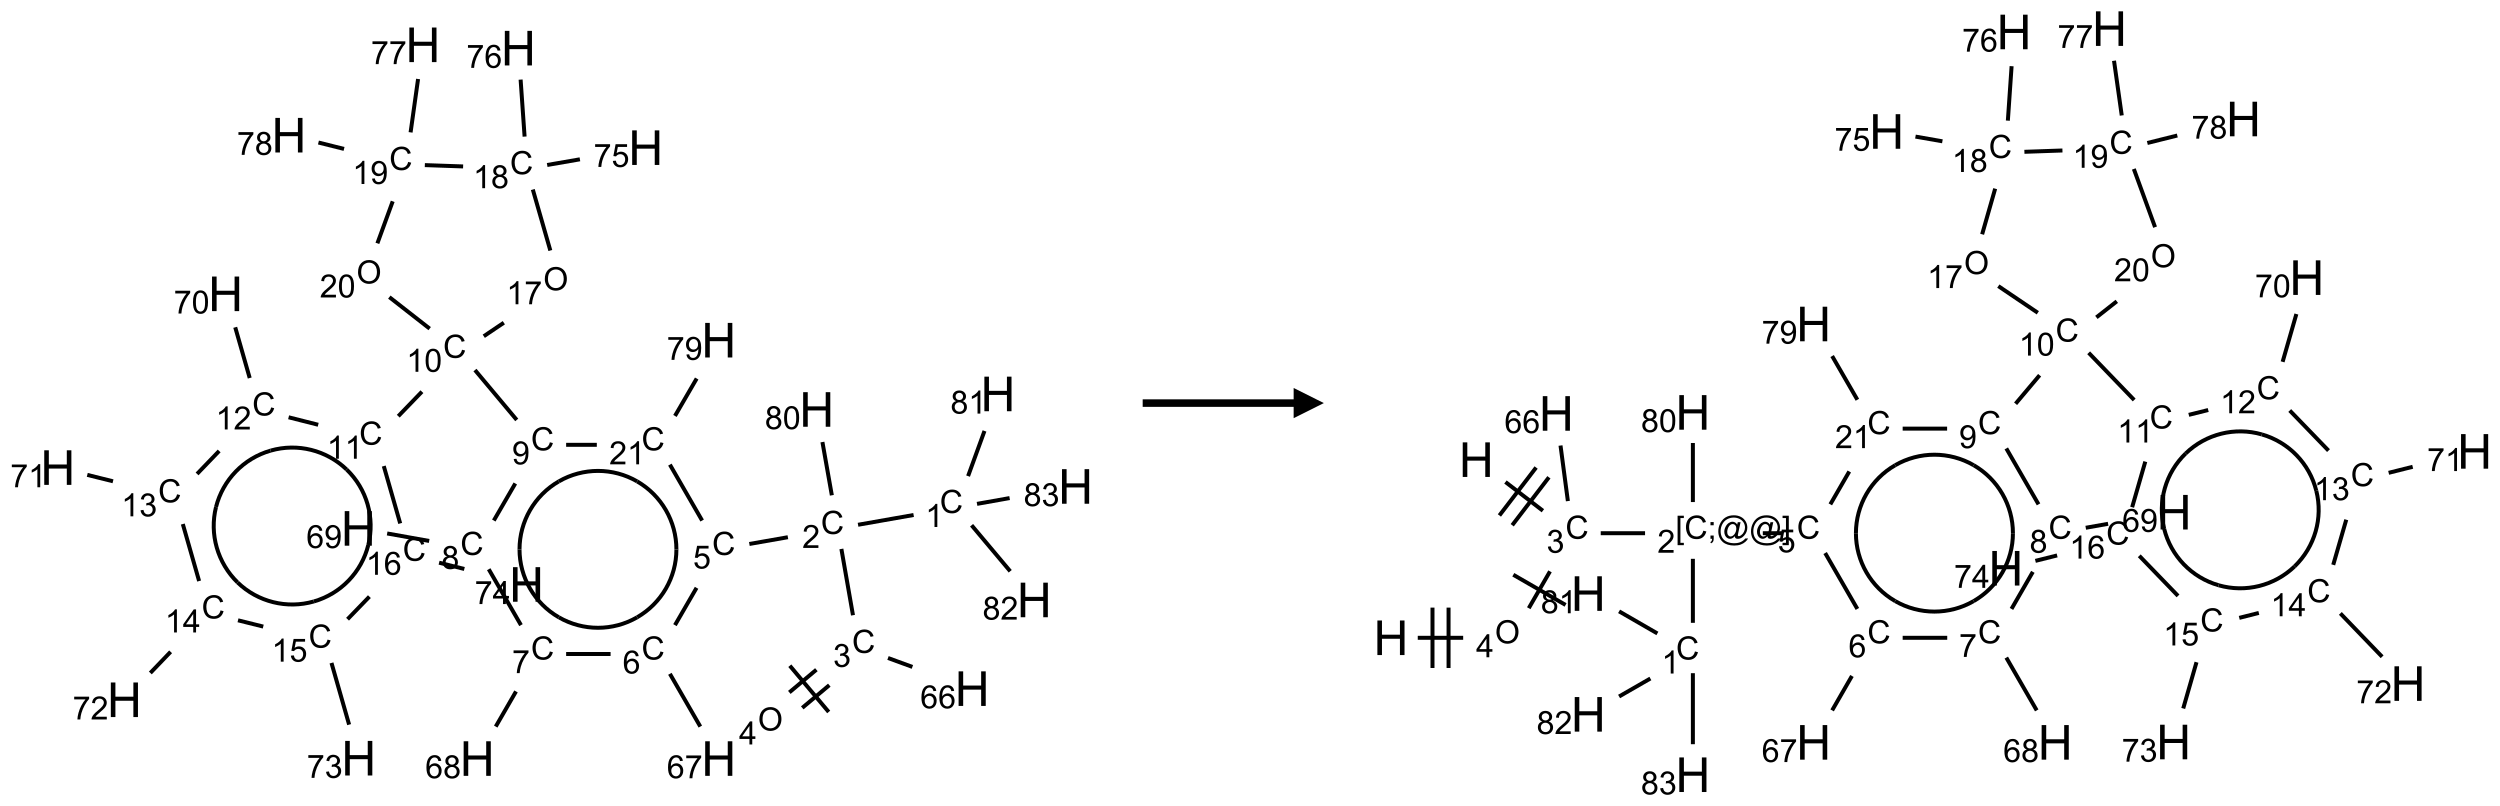 <?xml version="1.0" encoding="UTF-8"?>
<svg xmlns="http://www.w3.org/2000/svg" xmlns:xlink="http://www.w3.org/1999/xlink" width="828" height="267" viewBox="0 0 828 267">
<defs>
<g>
<g id="glyph-0-0">
<path d="M 1.332 0 L 1.332 -6.668 L 6.668 -6.668 L 6.668 0 Z M 1.5 -0.168 L 6.5 -0.168 L 6.5 -6.5 L 1.5 -6.5 Z M 1.5 -0.168 "/>
</g>
<g id="glyph-0-1">
<path d="M 6.27 -2.676 L 7.281 -2.422 C 7.07 -1.594 6.688 -0.961 6.137 -0.523 C 5.586 -0.086 4.914 0.129 4.121 0.129 C 3.297 0.129 2.629 -0.039 2.113 -0.371 C 1.598 -0.707 1.203 -1.191 0.934 -1.828 C 0.664 -2.465 0.531 -3.145 0.531 -3.875 C 0.531 -4.672 0.684 -5.363 0.988 -5.957 C 1.293 -6.547 1.723 -6.996 2.285 -7.305 C 2.844 -7.613 3.461 -7.766 4.137 -7.766 C 4.898 -7.766 5.543 -7.57 6.062 -7.184 C 6.582 -6.793 6.945 -6.246 7.152 -5.543 L 6.156 -5.309 C 5.98 -5.863 5.723 -6.266 5.387 -6.52 C 5.051 -6.773 4.625 -6.902 4.113 -6.902 C 3.527 -6.902 3.039 -6.762 2.645 -6.48 C 2.25 -6.199 1.973 -5.82 1.812 -5.348 C 1.652 -4.871 1.574 -4.383 1.574 -3.879 C 1.574 -3.23 1.668 -2.664 1.855 -2.18 C 2.047 -1.695 2.34 -1.332 2.738 -1.094 C 3.137 -0.855 3.57 -0.734 4.035 -0.734 C 4.602 -0.734 5.082 -0.898 5.473 -1.223 C 5.867 -1.551 6.133 -2.035 6.27 -2.676 Z M 6.27 -2.676 "/>
</g>
<g id="glyph-0-2">
<path d="M 3.973 0 L 3.035 0 L 3.035 -5.973 C 2.809 -5.758 2.516 -5.543 2.148 -5.328 C 1.781 -5.113 1.453 -4.953 1.16 -4.844 L 1.16 -5.75 C 1.684 -5.996 2.145 -6.297 2.535 -6.645 C 2.93 -6.996 3.207 -7.336 3.371 -7.668 L 3.973 -7.668 Z M 3.973 0 "/>
</g>
<g id="glyph-0-3">
<path d="M 5.371 -0.902 L 5.371 0 L 0.324 0 C 0.316 -0.227 0.352 -0.441 0.434 -0.652 C 0.562 -0.996 0.766 -1.332 1.051 -1.668 C 1.332 -2 1.742 -2.387 2.277 -2.824 C 3.105 -3.504 3.668 -4.043 3.957 -4.441 C 4.25 -4.84 4.395 -5.215 4.395 -5.566 C 4.395 -5.938 4.262 -6.254 3.996 -6.508 C 3.73 -6.762 3.387 -6.891 2.957 -6.891 C 2.508 -6.891 2.145 -6.754 1.875 -6.484 C 1.605 -6.215 1.469 -5.84 1.465 -5.359 L 0.5 -5.457 C 0.566 -6.176 0.812 -6.727 1.246 -7.102 C 1.676 -7.477 2.254 -7.668 2.98 -7.668 C 3.711 -7.668 4.293 -7.465 4.719 -7.059 C 5.145 -6.652 5.359 -6.148 5.359 -5.547 C 5.359 -5.242 5.297 -4.941 5.172 -4.645 C 5.047 -4.352 4.84 -4.039 4.551 -3.715 C 4.262 -3.387 3.777 -2.938 3.105 -2.371 C 2.543 -1.898 2.18 -1.578 2.02 -1.41 C 1.859 -1.242 1.73 -1.07 1.625 -0.902 Z M 5.371 -0.902 "/>
</g>
<g id="glyph-0-4">
<path d="M 0.449 -2.016 L 1.387 -2.141 C 1.492 -1.609 1.676 -1.227 1.934 -0.992 C 2.191 -0.758 2.508 -0.641 2.879 -0.641 C 3.32 -0.641 3.695 -0.793 3.996 -1.098 C 4.301 -1.402 4.453 -1.781 4.453 -2.234 C 4.453 -2.664 4.312 -3.02 4.031 -3.301 C 3.75 -3.578 3.391 -3.719 2.957 -3.719 C 2.781 -3.719 2.562 -3.684 2.297 -3.613 L 2.402 -4.438 C 2.465 -4.43 2.516 -4.426 2.551 -4.426 C 2.949 -4.426 3.312 -4.531 3.629 -4.738 C 3.949 -4.949 4.109 -5.27 4.109 -5.703 C 4.109 -6.047 3.992 -6.332 3.762 -6.559 C 3.527 -6.785 3.227 -6.895 2.859 -6.895 C 2.496 -6.895 2.191 -6.781 1.949 -6.551 C 1.707 -6.324 1.547 -5.98 1.48 -5.52 L 0.543 -5.688 C 0.656 -6.316 0.918 -6.805 1.324 -7.148 C 1.73 -7.492 2.234 -7.668 2.84 -7.668 C 3.254 -7.668 3.641 -7.578 3.988 -7.398 C 4.34 -7.219 4.609 -6.977 4.793 -6.668 C 4.98 -6.359 5.074 -6.031 5.074 -5.684 C 5.074 -5.352 4.984 -5.051 4.809 -4.781 C 4.629 -4.512 4.367 -4.297 4.02 -4.137 C 4.473 -4.031 4.824 -3.816 5.074 -3.488 C 5.324 -3.16 5.449 -2.75 5.449 -2.254 C 5.449 -1.59 5.203 -1.023 4.719 -0.559 C 4.234 -0.098 3.617 0.137 2.875 0.137 C 2.203 0.137 1.648 -0.062 1.207 -0.465 C 0.762 -0.863 0.512 -1.379 0.449 -2.016 Z M 0.449 -2.016 "/>
</g>
<g id="glyph-0-5">
<path d="M 0.516 -3.719 C 0.516 -4.984 0.855 -5.977 1.535 -6.695 C 2.215 -7.414 3.094 -7.77 4.172 -7.77 C 4.875 -7.77 5.512 -7.602 6.078 -7.266 C 6.645 -6.93 7.074 -6.461 7.371 -5.855 C 7.668 -5.254 7.816 -4.57 7.816 -3.809 C 7.816 -3.035 7.66 -2.34 7.348 -1.73 C 7.035 -1.117 6.594 -0.656 6.02 -0.34 C 5.449 -0.027 4.828 0.129 4.168 0.129 C 3.449 0.129 2.805 -0.043 2.238 -0.391 C 1.672 -0.738 1.246 -1.211 0.953 -1.812 C 0.66 -2.414 0.516 -3.047 0.516 -3.719 Z M 1.559 -3.703 C 1.559 -2.781 1.805 -2.059 2.301 -1.527 C 2.793 -1 3.414 -0.734 4.16 -0.734 C 4.922 -0.734 5.547 -1 6.039 -1.535 C 6.531 -2.07 6.777 -2.828 6.777 -3.812 C 6.777 -4.434 6.672 -4.977 6.461 -5.441 C 6.25 -5.902 5.945 -6.262 5.539 -6.52 C 5.133 -6.773 4.68 -6.902 4.176 -6.902 C 3.461 -6.902 2.848 -6.656 2.332 -6.164 C 1.816 -5.672 1.559 -4.852 1.559 -3.703 Z M 1.559 -3.703 "/>
</g>
<g id="glyph-0-6">
<path d="M 3.449 0 L 3.449 -1.828 L 0.137 -1.828 L 0.137 -2.688 L 3.621 -7.637 L 4.387 -7.637 L 4.387 -2.688 L 5.418 -2.688 L 5.418 -1.828 L 4.387 -1.828 L 4.387 0 Z M 3.449 -2.688 L 3.449 -6.129 L 1.059 -2.688 Z M 3.449 -2.688 "/>
</g>
<g id="glyph-0-7">
<path d="M 5.309 -5.766 L 4.375 -5.691 C 4.293 -6.059 4.172 -6.328 4.02 -6.496 C 3.766 -6.762 3.453 -6.895 3.082 -6.895 C 2.785 -6.895 2.523 -6.812 2.297 -6.645 C 2 -6.43 1.77 -6.117 1.598 -5.703 C 1.43 -5.289 1.34 -4.703 1.332 -3.938 C 1.559 -4.281 1.836 -4.535 2.16 -4.703 C 2.488 -4.871 2.828 -4.953 3.188 -4.953 C 3.812 -4.953 4.344 -4.723 4.785 -4.262 C 5.223 -3.801 5.441 -3.207 5.441 -2.48 C 5.441 -2 5.34 -1.555 5.133 -1.145 C 4.926 -0.73 4.641 -0.418 4.281 -0.199 C 3.922 0.02 3.512 0.129 3.051 0.129 C 2.27 0.129 1.633 -0.156 1.141 -0.73 C 0.648 -1.305 0.402 -2.254 0.402 -3.574 C 0.402 -5.051 0.672 -6.121 1.219 -6.793 C 1.695 -7.375 2.336 -7.668 3.141 -7.668 C 3.742 -7.668 4.234 -7.5 4.617 -7.16 C 5 -6.824 5.23 -6.359 5.309 -5.766 Z M 1.48 -2.473 C 1.48 -2.152 1.547 -1.844 1.684 -1.547 C 1.82 -1.25 2.016 -1.027 2.262 -0.871 C 2.508 -0.719 2.766 -0.641 3.035 -0.641 C 3.434 -0.641 3.773 -0.801 4.059 -1.121 C 4.344 -1.441 4.484 -1.875 4.484 -2.422 C 4.484 -2.949 4.344 -3.367 4.062 -3.668 C 3.781 -3.973 3.426 -4.125 3 -4.125 C 2.578 -4.125 2.219 -3.973 1.922 -3.668 C 1.625 -3.363 1.48 -2.969 1.48 -2.473 Z M 1.48 -2.473 "/>
</g>
<g id="glyph-0-8">
<path d="M 0.441 -2 L 1.426 -2.082 C 1.5 -1.605 1.668 -1.242 1.934 -1.004 C 2.199 -0.762 2.52 -0.641 2.895 -0.641 C 3.348 -0.641 3.73 -0.812 4.043 -1.152 C 4.355 -1.492 4.512 -1.941 4.512 -2.504 C 4.512 -3.039 4.359 -3.461 4.059 -3.77 C 3.758 -4.078 3.367 -4.234 2.879 -4.234 C 2.578 -4.234 2.305 -4.164 2.062 -4.027 C 1.82 -3.891 1.629 -3.715 1.488 -3.496 L 0.609 -3.609 L 1.348 -7.531 L 5.145 -7.531 L 5.145 -6.637 L 2.098 -6.637 L 1.688 -4.582 C 2.145 -4.902 2.625 -5.062 3.129 -5.062 C 3.797 -5.062 4.359 -4.832 4.816 -4.371 C 5.277 -3.91 5.504 -3.312 5.504 -2.59 C 5.504 -1.898 5.305 -1.301 4.902 -0.797 C 4.41 -0.18 3.742 0.129 2.895 0.129 C 2.199 0.129 1.633 -0.062 1.195 -0.453 C 0.758 -0.844 0.504 -1.359 0.441 -2 Z M 0.441 -2 "/>
</g>
<g id="glyph-0-9">
<path d="M 0.504 -6.637 L 0.504 -7.535 L 5.449 -7.535 L 5.449 -6.809 C 4.961 -6.289 4.48 -5.602 4.004 -4.746 C 3.527 -3.887 3.156 -3.004 2.895 -2.098 C 2.707 -1.461 2.59 -0.762 2.535 0 L 1.574 0 C 1.582 -0.602 1.703 -1.328 1.926 -2.176 C 2.152 -3.027 2.477 -3.848 2.898 -4.637 C 3.32 -5.426 3.77 -6.094 4.246 -6.637 Z M 0.504 -6.637 "/>
</g>
<g id="glyph-0-10">
<path d="M 1.887 -4.141 C 1.496 -4.281 1.207 -4.484 1.02 -4.75 C 0.832 -5.016 0.738 -5.328 0.738 -5.699 C 0.738 -6.254 0.938 -6.719 1.34 -7.098 C 1.738 -7.477 2.27 -7.668 2.934 -7.668 C 3.598 -7.668 4.137 -7.473 4.543 -7.086 C 4.949 -6.699 5.152 -6.227 5.152 -5.672 C 5.152 -5.316 5.059 -5.008 4.871 -4.746 C 4.688 -4.484 4.406 -4.281 4.027 -4.141 C 4.496 -3.988 4.852 -3.742 5.098 -3.402 C 5.34 -3.062 5.465 -2.656 5.465 -2.184 C 5.465 -1.531 5.234 -0.98 4.77 -0.535 C 4.309 -0.09 3.703 0.129 2.949 0.129 C 2.195 0.129 1.586 -0.094 1.125 -0.539 C 0.664 -0.984 0.434 -1.543 0.434 -2.207 C 0.434 -2.703 0.559 -3.121 0.809 -3.457 C 1.062 -3.793 1.422 -4.02 1.887 -4.141 Z M 1.699 -5.73 C 1.699 -5.367 1.812 -5.074 2.047 -4.844 C 2.281 -4.613 2.582 -4.5 2.953 -4.5 C 3.312 -4.5 3.609 -4.613 3.84 -4.84 C 4.07 -5.066 4.188 -5.348 4.188 -5.676 C 4.188 -6.02 4.07 -6.309 3.832 -6.543 C 3.594 -6.777 3.297 -6.895 2.941 -6.895 C 2.586 -6.895 2.289 -6.781 2.051 -6.551 C 1.816 -6.324 1.699 -6.047 1.699 -5.73 Z M 1.395 -2.203 C 1.395 -1.938 1.461 -1.676 1.586 -1.426 C 1.711 -1.176 1.902 -0.984 2.152 -0.848 C 2.402 -0.711 2.672 -0.641 2.957 -0.641 C 3.406 -0.641 3.777 -0.785 4.066 -1.074 C 4.359 -1.363 4.504 -1.727 4.504 -2.172 C 4.504 -2.625 4.355 -2.996 4.055 -3.293 C 3.754 -3.586 3.379 -3.734 2.926 -3.734 C 2.484 -3.734 2.121 -3.59 1.832 -3.297 C 1.543 -3.004 1.395 -2.641 1.395 -2.203 Z M 1.395 -2.203 "/>
</g>
<g id="glyph-0-11">
<path d="M 0.582 -1.766 L 1.484 -1.848 C 1.562 -1.426 1.707 -1.117 1.922 -0.926 C 2.137 -0.734 2.414 -0.641 2.75 -0.641 C 3.039 -0.641 3.289 -0.707 3.508 -0.84 C 3.727 -0.973 3.902 -1.148 4.043 -1.367 C 4.18 -1.586 4.297 -1.887 4.391 -2.262 C 4.484 -2.637 4.531 -3.016 4.531 -3.406 C 4.531 -3.449 4.531 -3.512 4.527 -3.594 C 4.34 -3.297 4.082 -3.055 3.758 -2.867 C 3.434 -2.68 3.082 -2.59 2.703 -2.59 C 2.07 -2.59 1.535 -2.816 1.098 -3.277 C 0.66 -3.734 0.441 -4.34 0.441 -5.09 C 0.441 -5.863 0.672 -6.484 1.129 -6.957 C 1.586 -7.43 2.156 -7.668 2.844 -7.668 C 3.34 -7.668 3.793 -7.531 4.207 -7.266 C 4.617 -7 4.93 -6.617 5.145 -6.121 C 5.355 -5.629 5.465 -4.91 5.465 -3.973 C 5.465 -2.996 5.359 -2.223 5.145 -1.645 C 4.934 -1.066 4.617 -0.625 4.199 -0.324 C 3.781 -0.02 3.293 0.129 2.73 0.129 C 2.133 0.129 1.645 -0.035 1.266 -0.367 C 0.887 -0.699 0.66 -1.164 0.582 -1.766 Z M 4.422 -5.137 C 4.422 -5.676 4.277 -6.102 3.992 -6.418 C 3.707 -6.734 3.359 -6.891 2.957 -6.891 C 2.543 -6.891 2.18 -6.719 1.871 -6.379 C 1.562 -6.039 1.406 -5.598 1.406 -5.059 C 1.406 -4.57 1.555 -4.176 1.848 -3.871 C 2.141 -3.566 2.5 -3.418 2.934 -3.418 C 3.367 -3.418 3.723 -3.57 4.004 -3.871 C 4.281 -4.176 4.422 -4.598 4.422 -5.137 Z M 4.422 -5.137 "/>
</g>
<g id="glyph-0-12">
<path d="M 0.441 -3.766 C 0.441 -4.668 0.535 -5.395 0.723 -5.945 C 0.906 -6.496 1.184 -6.922 1.551 -7.219 C 1.918 -7.516 2.375 -7.668 2.934 -7.668 C 3.344 -7.668 3.703 -7.586 4.012 -7.418 C 4.32 -7.254 4.574 -7.016 4.777 -6.707 C 4.977 -6.395 5.137 -6.016 5.25 -5.57 C 5.363 -5.125 5.422 -4.523 5.422 -3.766 C 5.422 -2.871 5.328 -2.148 5.145 -1.598 C 4.961 -1.047 4.688 -0.621 4.32 -0.32 C 3.953 -0.02 3.492 0.129 2.934 0.129 C 2.195 0.129 1.617 -0.133 1.199 -0.66 C 0.695 -1.297 0.441 -2.332 0.441 -3.766 Z M 1.406 -3.766 C 1.406 -2.512 1.555 -1.68 1.848 -1.262 C 2.141 -0.848 2.5 -0.641 2.934 -0.641 C 3.363 -0.641 3.727 -0.848 4.02 -1.266 C 4.312 -1.684 4.457 -2.516 4.457 -3.766 C 4.457 -5.023 4.312 -5.859 4.02 -6.27 C 3.727 -6.684 3.359 -6.891 2.922 -6.891 C 2.492 -6.891 2.148 -6.707 1.891 -6.344 C 1.566 -5.879 1.406 -5.02 1.406 -3.766 Z M 1.406 -3.766 "/>
</g>
<g id="glyph-0-13">
<path d="M 0.723 2.121 L 0.723 -7.637 L 2.793 -7.637 L 2.793 -6.859 L 1.66 -6.859 L 1.66 1.344 L 2.793 1.344 L 2.793 2.121 Z M 0.723 2.121 "/>
</g>
<g id="glyph-0-14">
<path d="M 0.949 -4.465 L 0.949 -5.531 L 2.016 -5.531 L 2.016 -4.465 Z M 0.949 0 L 0.949 -1.066 L 2.016 -1.066 L 2.016 0 C 2.016 0.391 1.945 0.711 1.809 0.949 C 1.668 1.191 1.449 1.379 1.145 1.512 L 0.887 1.109 C 1.082 1.023 1.23 0.895 1.324 0.727 C 1.418 0.559 1.469 0.316 1.48 0 Z M 0.949 0 "/>
</g>
<g id="glyph-0-15">
<path d="M 6.047 -0.848 C 5.82 -0.59 5.57 -0.379 5.289 -0.223 C 5.008 -0.062 4.73 0.016 4.449 0.016 C 4.141 0.016 3.84 -0.074 3.547 -0.254 C 3.254 -0.434 3.02 -0.715 2.836 -1.09 C 2.652 -1.465 2.562 -1.875 2.562 -2.324 C 2.562 -2.875 2.703 -3.43 2.988 -3.98 C 3.27 -4.535 3.621 -4.953 4.043 -5.23 C 4.461 -5.508 4.871 -5.645 5.266 -5.645 C 5.566 -5.645 5.855 -5.566 6.129 -5.41 C 6.402 -5.25 6.641 -5.012 6.84 -4.688 L 7.016 -5.496 L 7.949 -5.496 L 7.199 -2 C 7.094 -1.516 7.043 -1.246 7.043 -1.191 C 7.043 -1.098 7.078 -1.02 7.148 -0.949 C 7.219 -0.883 7.305 -0.848 7.406 -0.848 C 7.59 -0.848 7.832 -0.953 8.129 -1.168 C 8.527 -1.445 8.84 -1.816 9.07 -2.285 C 9.301 -2.75 9.418 -3.234 9.418 -3.73 C 9.418 -4.309 9.27 -4.852 8.973 -5.355 C 8.676 -5.859 8.23 -6.262 7.645 -6.562 C 7.055 -6.863 6.406 -7.016 5.691 -7.016 C 4.879 -7.016 4.137 -6.824 3.465 -6.445 C 2.793 -6.066 2.273 -5.52 1.902 -4.809 C 1.535 -4.098 1.348 -3.34 1.348 -2.527 C 1.348 -1.676 1.535 -0.941 1.902 -0.328 C 2.273 0.285 2.809 0.742 3.508 1.035 C 4.207 1.328 4.984 1.473 5.832 1.473 C 6.742 1.473 7.504 1.32 8.121 1.016 C 8.734 0.711 9.195 0.34 9.5 -0.098 L 10.441 -0.098 C 10.266 0.266 9.961 0.637 9.531 1.016 C 9.102 1.395 8.59 1.695 7.996 1.914 C 7.402 2.133 6.688 2.246 5.848 2.246 C 5.078 2.246 4.367 2.145 3.715 1.949 C 3.066 1.75 2.512 1.453 2.051 1.055 C 1.594 0.656 1.25 0.199 1.016 -0.316 C 0.723 -0.973 0.578 -1.684 0.578 -2.441 C 0.578 -3.289 0.75 -4.098 1.098 -4.863 C 1.523 -5.805 2.125 -6.527 2.902 -7.027 C 3.684 -7.527 4.629 -7.777 5.738 -7.777 C 6.602 -7.777 7.375 -7.602 8.059 -7.246 C 8.746 -6.895 9.285 -6.371 9.684 -5.672 C 10.02 -5.07 10.188 -4.418 10.188 -3.715 C 10.188 -2.707 9.832 -1.812 9.125 -1.031 C 8.492 -0.328 7.801 0.02 7.051 0.02 C 6.812 0.02 6.617 -0.016 6.473 -0.09 C 6.324 -0.16 6.215 -0.266 6.145 -0.402 C 6.102 -0.488 6.066 -0.637 6.047 -0.848 Z M 3.527 -2.262 C 3.527 -1.785 3.641 -1.414 3.863 -1.152 C 4.09 -0.887 4.348 -0.754 4.641 -0.754 C 4.836 -0.754 5.039 -0.812 5.254 -0.93 C 5.469 -1.047 5.676 -1.219 5.871 -1.449 C 6.066 -1.676 6.23 -1.969 6.355 -2.32 C 6.48 -2.672 6.543 -3.027 6.543 -3.379 C 6.543 -3.852 6.426 -4.219 6.191 -4.48 C 5.957 -4.738 5.672 -4.871 5.332 -4.871 C 5.109 -4.871 4.902 -4.812 4.707 -4.699 C 4.512 -4.586 4.32 -4.406 4.137 -4.156 C 3.953 -3.906 3.805 -3.602 3.691 -3.246 C 3.582 -2.887 3.527 -2.559 3.527 -2.262 Z M 3.527 -2.262 "/>
</g>
<g id="glyph-0-16">
<path d="M 2.27 2.121 L 0.203 2.121 L 0.203 1.344 L 1.332 1.344 L 1.332 -6.859 L 0.203 -6.859 L 0.203 -7.637 L 2.27 -7.637 Z M 2.27 2.121 "/>
</g>
<g id="glyph-1-0">
<path d="M 2 0 L 2 -10 L 10 -10 L 10 0 Z M 2.25 -0.25 L 9.75 -0.25 L 9.75 -9.75 L 2.25 -9.75 Z M 2.25 -0.25 "/>
</g>
<g id="glyph-1-1">
<path d="M 1.281 0 L 1.281 -11.453 L 2.797 -11.453 L 2.797 -6.75 L 8.75 -6.75 L 8.75 -11.453 L 10.266 -11.453 L 10.266 0 L 8.75 0 L 8.75 -5.398 L 2.797 -5.398 L 2.797 0 Z M 1.281 0 "/>
</g>
</g>
</defs>
<path fill="none" stroke-width="0.033" stroke-linecap="butt" stroke-linejoin="miter" stroke="rgb(0%, 0%, 0%)" stroke-opacity="1" stroke-miterlimit="10" d="M 7.086 3.893 L 6.626 3.974 " transform="matrix(40, 0, 0, 40, 19.146, 14.844)"/>
<path fill="none" stroke-width="0.033" stroke-linecap="butt" stroke-linejoin="miter" stroke="rgb(0%, 0%, 0%)" stroke-opacity="1" stroke-miterlimit="10" d="M 6.488 4.174 L 6.584 4.723 " transform="matrix(40, 0, 0, 40, 19.146, 14.844)"/>
<path fill="none" stroke-width="0.033" stroke-linecap="butt" stroke-linejoin="miter" stroke="rgb(0%, 0%, 0%)" stroke-opacity="1" stroke-miterlimit="10" d="M 6.281 5.174 L 6.057 5.362 " transform="matrix(40, 0, 0, 40, 19.146, 14.844)"/>
<path fill="none" stroke-width="0.033" stroke-linecap="butt" stroke-linejoin="miter" stroke="rgb(0%, 0%, 0%)" stroke-opacity="1" stroke-miterlimit="10" d="M 6.388 5.302 L 6.164 5.49 " transform="matrix(40, 0, 0, 40, 19.146, 14.844)"/>
<path fill="none" stroke-width="0.033" stroke-linecap="butt" stroke-linejoin="miter" stroke="rgb(0%, 0%, 0%)" stroke-opacity="1" stroke-miterlimit="10" d="M 6.061 5.141 L 6.383 5.524 " transform="matrix(40, 0, 0, 40, 19.146, 14.844)"/>
<path fill="none" stroke-width="0.033" stroke-linecap="butt" stroke-linejoin="miter" stroke="rgb(0%, 0%, 0%)" stroke-opacity="1" stroke-miterlimit="10" d="M 6.874 5.077 L 7.076 5.151 " transform="matrix(40, 0, 0, 40, 19.146, 14.844)"/>
<path fill="none" stroke-width="0.033" stroke-linecap="butt" stroke-linejoin="miter" stroke="rgb(0%, 0%, 0%)" stroke-opacity="1" stroke-miterlimit="10" d="M 6.045 4.077 L 5.726 4.133 " transform="matrix(40, 0, 0, 40, 19.146, 14.844)"/>
<path fill="none" stroke-width="0.033" stroke-linecap="butt" stroke-linejoin="miter" stroke="rgb(0%, 0%, 0%)" stroke-opacity="1" stroke-miterlimit="10" d="M 5.289 4.496 L 5.11 4.805 " transform="matrix(40, 0, 0, 40, 19.146, 14.844)"/>
<path fill="none" stroke-width="0.033" stroke-linecap="butt" stroke-linejoin="miter" stroke="rgb(0%, 0%, 0%)" stroke-opacity="1" stroke-miterlimit="10" d="M 5.068 5.208 L 5.32 5.645 " transform="matrix(40, 0, 0, 40, 19.146, 14.844)"/>
<path fill="none" stroke-width="0.033" stroke-linecap="butt" stroke-linejoin="miter" stroke="rgb(0%, 0%, 0%)" stroke-opacity="1" stroke-miterlimit="10" d="M 4.577 5.044 L 4.209 5.044 " transform="matrix(40, 0, 0, 40, 19.146, 14.844)"/>
<path fill="none" stroke-width="0.033" stroke-linecap="butt" stroke-linejoin="miter" stroke="rgb(0%, 0%, 0%)" stroke-opacity="1" stroke-miterlimit="10" d="M 3.794 5.354 L 3.626 5.645 " transform="matrix(40, 0, 0, 40, 19.146, 14.844)"/>
<path fill="none" stroke-width="0.033" stroke-linecap="butt" stroke-linejoin="miter" stroke="rgb(0%, 0%, 0%)" stroke-opacity="1" stroke-miterlimit="10" d="M 3.835 4.805 L 3.568 4.342 " transform="matrix(40, 0, 0, 40, 19.146, 14.844)"/>
<path fill="none" stroke-width="0.033" stroke-linecap="butt" stroke-linejoin="miter" stroke="rgb(0%, 0%, 0%)" stroke-opacity="1" stroke-miterlimit="10" d="M 3.075 4.108 L 2.727 4.046 " transform="matrix(40, 0, 0, 40, 19.146, 14.844)"/>
<path fill="none" stroke-width="0.033" stroke-linecap="butt" stroke-linejoin="miter" stroke="rgb(0%, 0%, 0%)" stroke-opacity="1" stroke-miterlimit="10" d="M 3.61 3.939 L 3.788 3.632 " transform="matrix(40, 0, 0, 40, 19.146, 14.844)"/>
<path fill="none" stroke-width="0.033" stroke-linecap="butt" stroke-linejoin="miter" stroke="rgb(0%, 0%, 0%)" stroke-opacity="1" stroke-miterlimit="10" d="M 3.8 3.106 L 3.454 2.693 " transform="matrix(40, 0, 0, 40, 19.146, 14.844)"/>
<path fill="none" stroke-width="0.033" stroke-linecap="butt" stroke-linejoin="miter" stroke="rgb(0%, 0%, 0%)" stroke-opacity="1" stroke-miterlimit="10" d="M 3.015 2.872 L 2.819 3.075 " transform="matrix(40, 0, 0, 40, 19.146, 14.844)"/>
<path fill="none" stroke-width="0.033" stroke-linecap="butt" stroke-linejoin="miter" stroke="rgb(0%, 0%, 0%)" stroke-opacity="1" stroke-miterlimit="10" d="M 2.156 3.146 L 1.911 3.084 " transform="matrix(40, 0, 0, 40, 19.146, 14.844)"/>
<path fill="none" stroke-width="0.033" stroke-linecap="butt" stroke-linejoin="miter" stroke="rgb(0%, 0%, 0%)" stroke-opacity="1" stroke-miterlimit="10" d="M 1.589 2.759 L 1.469 2.339 " transform="matrix(40, 0, 0, 40, 19.146, 14.844)"/>
<path fill="none" stroke-width="0.033" stroke-linecap="butt" stroke-linejoin="miter" stroke="rgb(0%, 0%, 0%)" stroke-opacity="1" stroke-miterlimit="10" d="M 1.336 3.363 L 1.153 3.553 " transform="matrix(40, 0, 0, 40, 19.146, 14.844)"/>
<path fill="none" stroke-width="0.033" stroke-linecap="butt" stroke-linejoin="miter" stroke="rgb(0%, 0%, 0%)" stroke-opacity="1" stroke-miterlimit="10" d="M 0.457 3.614 L 0.244 3.561 " transform="matrix(40, 0, 0, 40, 19.146, 14.844)"/>
<path fill="none" stroke-width="0.033" stroke-linecap="butt" stroke-linejoin="miter" stroke="rgb(0%, 0%, 0%)" stroke-opacity="1" stroke-miterlimit="10" d="M 1.035 3.968 L 1.17 4.44 " transform="matrix(40, 0, 0, 40, 19.146, 14.844)"/>
<path fill="none" stroke-width="0.033" stroke-linecap="butt" stroke-linejoin="miter" stroke="rgb(0%, 0%, 0%)" stroke-opacity="1" stroke-miterlimit="10" d="M 0.934 5.026 L 0.766 5.201 " transform="matrix(40, 0, 0, 40, 19.146, 14.844)"/>
<path fill="none" stroke-width="0.033" stroke-linecap="butt" stroke-linejoin="miter" stroke="rgb(0%, 0%, 0%)" stroke-opacity="1" stroke-miterlimit="10" d="M 1.492 4.765 L 1.701 4.817 " transform="matrix(40, 0, 0, 40, 19.146, 14.844)"/>
<path fill="none" stroke-width="0.033" stroke-linecap="butt" stroke-linejoin="miter" stroke="rgb(0%, 0%, 0%)" stroke-opacity="1" stroke-miterlimit="10" d="M 2.266 5.118 L 2.412 5.629 " transform="matrix(40, 0, 0, 40, 19.146, 14.844)"/>
<path fill="none" stroke-width="0.033" stroke-linecap="butt" stroke-linejoin="miter" stroke="rgb(0%, 0%, 0%)" stroke-opacity="1" stroke-miterlimit="10" d="M 2.399 4.756 L 2.58 4.569 " transform="matrix(40, 0, 0, 40, 19.146, 14.844)"/>
<path fill="none" stroke-width="0.033" stroke-linecap="butt" stroke-linejoin="miter" stroke="rgb(0%, 0%, 0%)" stroke-opacity="1" stroke-miterlimit="10" d="M 2.835 3.963 L 2.699 3.488 " transform="matrix(40, 0, 0, 40, 19.146, 14.844)"/>
<path fill="none" stroke-width="0.033" stroke-linecap="butt" stroke-linejoin="miter" stroke="rgb(0%, 0%, 0%)" stroke-opacity="1" stroke-miterlimit="10" d="M 3.157 4.288 L 3.366 4.34 " transform="matrix(40, 0, 0, 40, 19.146, 14.844)"/>
<path fill="none" stroke-width="0.033" stroke-linecap="butt" stroke-linejoin="miter" stroke="rgb(0%, 0%, 0%)" stroke-opacity="1" stroke-miterlimit="10" d="M 3.527 2.413 L 3.693 2.301 " transform="matrix(40, 0, 0, 40, 19.146, 14.844)"/>
<path fill="none" stroke-width="0.033" stroke-linecap="butt" stroke-linejoin="miter" stroke="rgb(0%, 0%, 0%)" stroke-opacity="1" stroke-miterlimit="10" d="M 4.078 1.703 L 3.933 1.198 " transform="matrix(40, 0, 0, 40, 19.146, 14.844)"/>
<path fill="none" stroke-width="0.033" stroke-linecap="butt" stroke-linejoin="miter" stroke="rgb(0%, 0%, 0%)" stroke-opacity="1" stroke-miterlimit="10" d="M 4.052 0.995 L 4.323 0.948 " transform="matrix(40, 0, 0, 40, 19.146, 14.844)"/>
<path fill="none" stroke-width="0.033" stroke-linecap="butt" stroke-linejoin="miter" stroke="rgb(0%, 0%, 0%)" stroke-opacity="1" stroke-miterlimit="10" d="M 3.865 0.76 L 3.832 0.288 " transform="matrix(40, 0, 0, 40, 19.146, 14.844)"/>
<path fill="none" stroke-width="0.033" stroke-linecap="butt" stroke-linejoin="miter" stroke="rgb(0%, 0%, 0%)" stroke-opacity="1" stroke-miterlimit="10" d="M 3.356 1.007 L 3.039 0.996 " transform="matrix(40, 0, 0, 40, 19.146, 14.844)"/>
<path fill="none" stroke-width="0.033" stroke-linecap="butt" stroke-linejoin="miter" stroke="rgb(0%, 0%, 0%)" stroke-opacity="1" stroke-miterlimit="10" d="M 2.921 0.725 L 2.983 0.283 " transform="matrix(40, 0, 0, 40, 19.146, 14.844)"/>
<path fill="none" stroke-width="0.033" stroke-linecap="butt" stroke-linejoin="miter" stroke="rgb(0%, 0%, 0%)" stroke-opacity="1" stroke-miterlimit="10" d="M 2.37 0.862 L 2.158 0.809 " transform="matrix(40, 0, 0, 40, 19.146, 14.844)"/>
<path fill="none" stroke-width="0.033" stroke-linecap="butt" stroke-linejoin="miter" stroke="rgb(0%, 0%, 0%)" stroke-opacity="1" stroke-miterlimit="10" d="M 2.773 1.296 L 2.646 1.644 " transform="matrix(40, 0, 0, 40, 19.146, 14.844)"/>
<path fill="none" stroke-width="0.033" stroke-linecap="butt" stroke-linejoin="miter" stroke="rgb(0%, 0%, 0%)" stroke-opacity="1" stroke-miterlimit="10" d="M 2.745 2.089 L 3.079 2.35 " transform="matrix(40, 0, 0, 40, 19.146, 14.844)"/>
<path fill="none" stroke-width="0.033" stroke-linecap="butt" stroke-linejoin="miter" stroke="rgb(0%, 0%, 0%)" stroke-opacity="1" stroke-miterlimit="10" d="M 4.209 3.312 L 4.463 3.312 " transform="matrix(40, 0, 0, 40, 19.146, 14.844)"/>
<path fill="none" stroke-width="0.033" stroke-linecap="butt" stroke-linejoin="miter" stroke="rgb(0%, 0%, 0%)" stroke-opacity="1" stroke-miterlimit="10" d="M 5.068 3.476 L 5.335 3.939 " transform="matrix(40, 0, 0, 40, 19.146, 14.844)"/>
<path fill="none" stroke-width="0.033" stroke-linecap="butt" stroke-linejoin="miter" stroke="rgb(0%, 0%, 0%)" stroke-opacity="1" stroke-miterlimit="10" d="M 5.11 3.073 L 5.29 2.763 " transform="matrix(40, 0, 0, 40, 19.146, 14.844)"/>
<path fill="none" stroke-width="0.033" stroke-linecap="butt" stroke-linejoin="miter" stroke="rgb(0%, 0%, 0%)" stroke-opacity="1" stroke-miterlimit="10" d="M 6.409 3.73 L 6.331 3.289 " transform="matrix(40, 0, 0, 40, 19.146, 14.844)"/>
<path fill="none" stroke-width="0.033" stroke-linecap="butt" stroke-linejoin="miter" stroke="rgb(0%, 0%, 0%)" stroke-opacity="1" stroke-miterlimit="10" d="M 7.537 3.571 L 7.673 3.197 " transform="matrix(40, 0, 0, 40, 19.146, 14.844)"/>
<path fill="none" stroke-width="0.033" stroke-linecap="butt" stroke-linejoin="miter" stroke="rgb(0%, 0%, 0%)" stroke-opacity="1" stroke-miterlimit="10" d="M 7.566 3.978 L 7.886 4.359 " transform="matrix(40, 0, 0, 40, 19.146, 14.844)"/>
<path fill="none" stroke-width="0.033" stroke-linecap="butt" stroke-linejoin="miter" stroke="rgb(0%, 0%, 0%)" stroke-opacity="1" stroke-miterlimit="10" d="M 7.611 3.801 L 7.881 3.753 " transform="matrix(40, 0, 0, 40, 19.146, 14.844)"/>
<path fill="none" stroke-width="0.033" stroke-linecap="butt" stroke-linejoin="miter" stroke="rgb(0%, 0%, 0%)" stroke-opacity="1" stroke-miterlimit="10" d="M 5.122 4.178 C 5.122 4.41 4.998 4.624 4.797 4.74 " transform="matrix(40, 0, 0, 40, 19.146, 14.844)"/>
<path fill="none" stroke-width="0.033" stroke-linecap="butt" stroke-linejoin="miter" stroke="rgb(0%, 0%, 0%)" stroke-opacity="1" stroke-miterlimit="10" d="M 4.797 3.615 C 4.998 3.731 5.122 3.946 5.122 4.178 " transform="matrix(40, 0, 0, 40, 19.146, 14.844)"/>
<path fill="none" stroke-width="0.033" stroke-linecap="butt" stroke-linejoin="miter" stroke="rgb(0%, 0%, 0%)" stroke-opacity="1" stroke-miterlimit="10" d="M 4.148 3.615 C 4.349 3.499 4.597 3.499 4.797 3.615 " transform="matrix(40, 0, 0, 40, 19.146, 14.844)"/>
<path fill="none" stroke-width="0.033" stroke-linecap="butt" stroke-linejoin="miter" stroke="rgb(0%, 0%, 0%)" stroke-opacity="1" stroke-miterlimit="10" d="M 3.823 4.178 C 3.823 3.946 3.947 3.731 4.148 3.615 " transform="matrix(40, 0, 0, 40, 19.146, 14.844)"/>
<path fill="none" stroke-width="0.033" stroke-linecap="butt" stroke-linejoin="miter" stroke="rgb(0%, 0%, 0%)" stroke-opacity="1" stroke-miterlimit="10" d="M 4.148 4.74 C 3.947 4.624 3.823 4.41 3.823 4.178 " transform="matrix(40, 0, 0, 40, 19.146, 14.844)"/>
<path fill="none" stroke-width="0.033" stroke-linecap="butt" stroke-linejoin="miter" stroke="rgb(0%, 0%, 0%)" stroke-opacity="1" stroke-miterlimit="10" d="M 4.797 4.74 C 4.597 4.856 4.349 4.856 4.148 4.74 " transform="matrix(40, 0, 0, 40, 19.146, 14.844)"/>
<path fill="none" stroke-width="0.033" stroke-linecap="butt" stroke-linejoin="miter" stroke="rgb(0%, 0%, 0%)" stroke-opacity="1" stroke-miterlimit="10" d="M 1.762 3.36 C 1.985 3.296 2.225 3.356 2.392 3.517 " transform="matrix(40, 0, 0, 40, 19.146, 14.844)"/>
<path fill="none" stroke-width="0.033" stroke-linecap="butt" stroke-linejoin="miter" stroke="rgb(0%, 0%, 0%)" stroke-opacity="1" stroke-miterlimit="10" d="M 1.31 3.827 C 1.367 3.602 1.539 3.424 1.762 3.36 " transform="matrix(40, 0, 0, 40, 19.146, 14.844)"/>
<path fill="none" stroke-width="0.033" stroke-linecap="butt" stroke-linejoin="miter" stroke="rgb(0%, 0%, 0%)" stroke-opacity="1" stroke-miterlimit="10" d="M 1.489 4.452 C 1.323 4.29 1.254 4.052 1.31 3.827 " transform="matrix(40, 0, 0, 40, 19.146, 14.844)"/>
<path fill="none" stroke-width="0.033" stroke-linecap="butt" stroke-linejoin="miter" stroke="rgb(0%, 0%, 0%)" stroke-opacity="1" stroke-miterlimit="10" d="M 2.12 4.609 C 1.897 4.673 1.656 4.613 1.489 4.452 " transform="matrix(40, 0, 0, 40, 19.146, 14.844)"/>
<path fill="none" stroke-width="0.033" stroke-linecap="butt" stroke-linejoin="miter" stroke="rgb(0%, 0%, 0%)" stroke-opacity="1" stroke-miterlimit="10" d="M 2.571 4.141 C 2.515 4.367 2.343 4.545 2.12 4.609 " transform="matrix(40, 0, 0, 40, 19.146, 14.844)"/>
<path fill="none" stroke-width="0.033" stroke-linecap="butt" stroke-linejoin="miter" stroke="rgb(0%, 0%, 0%)" stroke-opacity="1" stroke-miterlimit="10" d="M 2.392 3.517 C 2.559 3.678 2.627 3.916 2.571 4.141 " transform="matrix(40, 0, 0, 40, 19.146, 14.844)"/>
<g fill="rgb(0%, 0%, 0%)" fill-opacity="1">
<use xlink:href="#glyph-0-1" x="311.246" y="169.906"/>
</g>
<g fill="rgb(0%, 0%, 0%)" fill-opacity="1">
<use xlink:href="#glyph-0-2" x="306.469" y="174.539"/>
</g>
<g fill="rgb(0%, 0%, 0%)" fill-opacity="1">
<use xlink:href="#glyph-0-1" x="271.855" y="176.852"/>
</g>
<g fill="rgb(0%, 0%, 0%)" fill-opacity="1">
<use xlink:href="#glyph-0-3" x="265.684" y="181.484"/>
</g>
<g fill="rgb(0%, 0%, 0%)" fill-opacity="1">
<use xlink:href="#glyph-0-1" x="282.176" y="216.242"/>
</g>
<g fill="rgb(0%, 0%, 0%)" fill-opacity="1">
<use xlink:href="#glyph-0-4" x="275.922" y="220.879"/>
</g>
<g fill="rgb(0%, 0%, 0%)" fill-opacity="1">
<use xlink:href="#glyph-0-5" x="250.996" y="241.957"/>
</g>
<g fill="rgb(0%, 0%, 0%)" fill-opacity="1">
<use xlink:href="#glyph-0-6" x="244.762" y="246.559"/>
</g>
<g fill="rgb(0%, 0%, 0%)" fill-opacity="1">
<use xlink:href="#glyph-1-1" x="316.207" y="233.805"/>
</g>
<g fill="rgb(0%, 0%, 0%)" fill-opacity="1">
<use xlink:href="#glyph-0-7" x="304.781" y="234.598"/>
<use xlink:href="#glyph-0-7" x="310.714" y="234.598"/>
</g>
<g fill="rgb(0%, 0%, 0%)" fill-opacity="1">
<use xlink:href="#glyph-0-1" x="235.836" y="183.797"/>
</g>
<g fill="rgb(0%, 0%, 0%)" fill-opacity="1">
<use xlink:href="#glyph-0-8" x="229.527" y="188.301"/>
</g>
<g fill="rgb(0%, 0%, 0%)" fill-opacity="1">
<use xlink:href="#glyph-0-1" x="212.461" y="218.438"/>
</g>
<g fill="rgb(0%, 0%, 0%)" fill-opacity="1">
<use xlink:href="#glyph-0-7" x="206.215" y="223.074"/>
</g>
<g fill="rgb(0%, 0%, 0%)" fill-opacity="1">
<use xlink:href="#glyph-1-1" x="232.281" y="256.961"/>
</g>
<g fill="rgb(0%, 0%, 0%)" fill-opacity="1">
<use xlink:href="#glyph-0-7" x="220.848" y="257.754"/>
<use xlink:href="#glyph-0-9" x="226.78" y="257.754"/>
</g>
<g fill="rgb(0%, 0%, 0%)" fill-opacity="1">
<use xlink:href="#glyph-0-1" x="175.836" y="218.438"/>
</g>
<g fill="rgb(0%, 0%, 0%)" fill-opacity="1">
<use xlink:href="#glyph-0-9" x="169.586" y="222.945"/>
</g>
<g fill="rgb(0%, 0%, 0%)" fill-opacity="1">
<use xlink:href="#glyph-1-1" x="152.281" y="256.961"/>
</g>
<g fill="rgb(0%, 0%, 0%)" fill-opacity="1">
<use xlink:href="#glyph-0-7" x="140.832" y="257.754"/>
<use xlink:href="#glyph-0-10" x="146.764" y="257.754"/>
</g>
<g fill="rgb(0%, 0%, 0%)" fill-opacity="1">
<use xlink:href="#glyph-0-1" x="152.461" y="183.797"/>
</g>
<g fill="rgb(0%, 0%, 0%)" fill-opacity="1">
<use xlink:href="#glyph-0-10" x="146.195" y="188.434"/>
</g>
<g fill="rgb(0%, 0%, 0%)" fill-opacity="1">
<use xlink:href="#glyph-1-1" x="112.891" y="180.734"/>
</g>
<g fill="rgb(0%, 0%, 0%)" fill-opacity="1">
<use xlink:href="#glyph-0-7" x="101.441" y="181.523"/>
<use xlink:href="#glyph-0-11" x="107.374" y="181.523"/>
</g>
<g fill="rgb(0%, 0%, 0%)" fill-opacity="1">
<use xlink:href="#glyph-0-1" x="175.836" y="149.156"/>
</g>
<g fill="rgb(0%, 0%, 0%)" fill-opacity="1">
<use xlink:href="#glyph-0-11" x="169.566" y="153.793"/>
</g>
<g fill="rgb(0%, 0%, 0%)" fill-opacity="1">
<use xlink:href="#glyph-0-1" x="146.75" y="118.512"/>
</g>
<g fill="rgb(0%, 0%, 0%)" fill-opacity="1">
<use xlink:href="#glyph-0-2" x="134.59" y="123.148"/>
<use xlink:href="#glyph-0-12" x="140.522" y="123.148"/>
</g>
<g fill="rgb(0%, 0%, 0%)" fill-opacity="1">
<use xlink:href="#glyph-0-1" x="118.965" y="147.285"/>
</g>
<g fill="rgb(0%, 0%, 0%)" fill-opacity="1">
<use xlink:href="#glyph-0-2" x="108.254" y="151.922"/>
<use xlink:href="#glyph-0-2" x="114.186" y="151.922"/>
</g>
<g fill="rgb(0%, 0%, 0%)" fill-opacity="1">
<use xlink:href="#glyph-0-1" x="83.527" y="137.609"/>
</g>
<g fill="rgb(0%, 0%, 0%)" fill-opacity="1">
<use xlink:href="#glyph-0-2" x="71.422" y="142.246"/>
<use xlink:href="#glyph-0-3" x="77.354" y="142.246"/>
</g>
<g fill="rgb(0%, 0%, 0%)" fill-opacity="1">
<use xlink:href="#glyph-1-1" x="68.945" y="103.043"/>
</g>
<g fill="rgb(0%, 0%, 0%)" fill-opacity="1">
<use xlink:href="#glyph-0-9" x="57.539" y="103.836"/>
<use xlink:href="#glyph-0-12" x="63.471" y="103.836"/>
</g>
<g fill="rgb(0%, 0%, 0%)" fill-opacity="1">
<use xlink:href="#glyph-0-1" x="52.367" y="166.383"/>
</g>
<g fill="rgb(0%, 0%, 0%)" fill-opacity="1">
<use xlink:href="#glyph-0-2" x="40.18" y="171.02"/>
<use xlink:href="#glyph-0-4" x="46.112" y="171.02"/>
</g>
<g fill="rgb(0%, 0%, 0%)" fill-opacity="1">
<use xlink:href="#glyph-1-1" x="13.375" y="160.59"/>
</g>
<g fill="rgb(0%, 0%, 0%)" fill-opacity="1">
<use xlink:href="#glyph-0-9" x="3.414" y="161.383"/>
<use xlink:href="#glyph-0-2" x="9.346" y="161.383"/>
</g>
<g fill="rgb(0%, 0%, 0%)" fill-opacity="1">
<use xlink:href="#glyph-0-1" x="66.766" y="204.836"/>
</g>
<g fill="rgb(0%, 0%, 0%)" fill-opacity="1">
<use xlink:href="#glyph-0-2" x="54.613" y="209.469"/>
<use xlink:href="#glyph-0-6" x="60.546" y="209.469"/>
</g>
<g fill="rgb(0%, 0%, 0%)" fill-opacity="1">
<use xlink:href="#glyph-1-1" x="35.426" y="237.492"/>
</g>
<g fill="rgb(0%, 0%, 0%)" fill-opacity="1">
<use xlink:href="#glyph-0-9" x="24.066" y="238.281"/>
<use xlink:href="#glyph-0-3" x="29.999" y="238.281"/>
</g>
<g fill="rgb(0%, 0%, 0%)" fill-opacity="1">
<use xlink:href="#glyph-0-1" x="102.203" y="214.512"/>
</g>
<g fill="rgb(0%, 0%, 0%)" fill-opacity="1">
<use xlink:href="#glyph-0-2" x="89.961" y="219.148"/>
<use xlink:href="#glyph-0-8" x="95.893" y="219.148"/>
</g>
<g fill="rgb(0%, 0%, 0%)" fill-opacity="1">
<use xlink:href="#glyph-1-1" x="113.047" y="256.844"/>
</g>
<g fill="rgb(0%, 0%, 0%)" fill-opacity="1">
<use xlink:href="#glyph-0-9" x="101.613" y="257.637"/>
<use xlink:href="#glyph-0-4" x="107.546" y="257.637"/>
</g>
<g fill="rgb(0%, 0%, 0%)" fill-opacity="1">
<use xlink:href="#glyph-0-1" x="133.363" y="185.738"/>
</g>
<g fill="rgb(0%, 0%, 0%)" fill-opacity="1">
<use xlink:href="#glyph-0-2" x="121.184" y="190.375"/>
<use xlink:href="#glyph-0-7" x="127.116" y="190.375"/>
</g>
<g fill="rgb(0%, 0%, 0%)" fill-opacity="1">
<use xlink:href="#glyph-1-1" x="168.621" y="199.297"/>
</g>
<g fill="rgb(0%, 0%, 0%)" fill-opacity="1">
<use xlink:href="#glyph-0-9" x="157.219" y="200.059"/>
<use xlink:href="#glyph-0-6" x="163.151" y="200.059"/>
</g>
<g fill="rgb(0%, 0%, 0%)" fill-opacity="1">
<use xlink:href="#glyph-0-5" x="179.926" y="96.148"/>
</g>
<g fill="rgb(0%, 0%, 0%)" fill-opacity="1">
<use xlink:href="#glyph-0-2" x="167.727" y="100.781"/>
<use xlink:href="#glyph-0-9" x="173.659" y="100.781"/>
</g>
<g fill="rgb(0%, 0%, 0%)" fill-opacity="1">
<use xlink:href="#glyph-0-1" x="168.887" y="57.695"/>
</g>
<g fill="rgb(0%, 0%, 0%)" fill-opacity="1">
<use xlink:href="#glyph-0-2" x="156.688" y="62.332"/>
<use xlink:href="#glyph-0-10" x="162.62" y="62.332"/>
</g>
<g fill="rgb(0%, 0%, 0%)" fill-opacity="1">
<use xlink:href="#glyph-1-1" x="208.098" y="54.633"/>
</g>
<g fill="rgb(0%, 0%, 0%)" fill-opacity="1">
<use xlink:href="#glyph-0-9" x="196.605" y="55.297"/>
<use xlink:href="#glyph-0-8" x="202.538" y="55.297"/>
</g>
<g fill="rgb(0%, 0%, 0%)" fill-opacity="1">
<use xlink:href="#glyph-1-1" x="165.918" y="21.676"/>
</g>
<g fill="rgb(0%, 0%, 0%)" fill-opacity="1">
<use xlink:href="#glyph-0-9" x="154.488" y="22.469"/>
<use xlink:href="#glyph-0-7" x="160.421" y="22.469"/>
</g>
<g fill="rgb(0%, 0%, 0%)" fill-opacity="1">
<use xlink:href="#glyph-0-1" x="128.91" y="56.301"/>
</g>
<g fill="rgb(0%, 0%, 0%)" fill-opacity="1">
<use xlink:href="#glyph-0-2" x="116.711" y="60.934"/>
<use xlink:href="#glyph-0-11" x="122.643" y="60.934"/>
</g>
<g fill="rgb(0%, 0%, 0%)" fill-opacity="1">
<use xlink:href="#glyph-1-1" x="134.297" y="20.57"/>
</g>
<g fill="rgb(0%, 0%, 0%)" fill-opacity="1">
<use xlink:href="#glyph-0-9" x="122.863" y="21.234"/>
<use xlink:href="#glyph-0-9" x="128.796" y="21.234"/>
</g>
<g fill="rgb(0%, 0%, 0%)" fill-opacity="1">
<use xlink:href="#glyph-1-1" x="89.918" y="50.504"/>
</g>
<g fill="rgb(0%, 0%, 0%)" fill-opacity="1">
<use xlink:href="#glyph-0-9" x="78.469" y="51.297"/>
<use xlink:href="#glyph-0-10" x="84.401" y="51.297"/>
</g>
<g fill="rgb(0%, 0%, 0%)" fill-opacity="1">
<use xlink:href="#glyph-0-5" x="118.066" y="93.891"/>
</g>
<g fill="rgb(0%, 0%, 0%)" fill-opacity="1">
<use xlink:href="#glyph-0-3" x="105.895" y="98.523"/>
<use xlink:href="#glyph-0-12" x="111.827" y="98.523"/>
</g>
<g fill="rgb(0%, 0%, 0%)" fill-opacity="1">
<use xlink:href="#glyph-0-1" x="212.461" y="149.156"/>
</g>
<g fill="rgb(0%, 0%, 0%)" fill-opacity="1">
<use xlink:href="#glyph-0-3" x="201.754" y="153.793"/>
<use xlink:href="#glyph-0-2" x="207.686" y="153.793"/>
</g>
<g fill="rgb(0%, 0%, 0%)" fill-opacity="1">
<use xlink:href="#glyph-1-1" x="232.281" y="118.398"/>
</g>
<g fill="rgb(0%, 0%, 0%)" fill-opacity="1">
<use xlink:href="#glyph-0-9" x="220.832" y="119.188"/>
<use xlink:href="#glyph-0-11" x="226.764" y="119.188"/>
</g>
<g fill="rgb(0%, 0%, 0%)" fill-opacity="1">
<use xlink:href="#glyph-1-1" x="264.727" y="141.34"/>
</g>
<g fill="rgb(0%, 0%, 0%)" fill-opacity="1">
<use xlink:href="#glyph-0-10" x="253.32" y="142.133"/>
<use xlink:href="#glyph-0-12" x="259.253" y="142.133"/>
</g>
<g fill="rgb(0%, 0%, 0%)" fill-opacity="1">
<use xlink:href="#glyph-1-1" x="324.746" y="136.199"/>
</g>
<g fill="rgb(0%, 0%, 0%)" fill-opacity="1">
<use xlink:href="#glyph-0-10" x="314.789" y="136.992"/>
<use xlink:href="#glyph-0-2" x="320.721" y="136.992"/>
</g>
<g fill="rgb(0%, 0%, 0%)" fill-opacity="1">
<use xlink:href="#glyph-1-1" x="336.777" y="204.43"/>
</g>
<g fill="rgb(0%, 0%, 0%)" fill-opacity="1">
<use xlink:href="#glyph-0-10" x="325.422" y="205.223"/>
<use xlink:href="#glyph-0-3" x="331.354" y="205.223"/>
</g>
<g fill="rgb(0%, 0%, 0%)" fill-opacity="1">
<use xlink:href="#glyph-1-1" x="350.457" y="166.84"/>
</g>
<g fill="rgb(0%, 0%, 0%)" fill-opacity="1">
<use xlink:href="#glyph-0-10" x="339.023" y="167.633"/>
<use xlink:href="#glyph-0-4" x="344.956" y="167.633"/>
</g>
<path fill-rule="nonzero" fill="rgb(0%, 0%, 0%)" fill-opacity="1" d="M 378.457 134.75 L 428.457 134.75 L 428.457 138.5 L 438.457 133.5 L 428.457 128.5 L 428.457 132.25 L 378.457 132.25 "/>
<path fill="none" stroke-width="0.033" stroke-linecap="butt" stroke-linejoin="miter" stroke="rgb(0%, 0%, 0%)" stroke-opacity="1" stroke-miterlimit="10" d="M 0.948 3.754 L 1.258 3.992 " transform="matrix(40, 0, 0, 40, 460.682, 9.48)"/>
<path fill="none" stroke-width="0.033" stroke-linecap="butt" stroke-linejoin="miter" stroke="rgb(0%, 0%, 0%)" stroke-opacity="1" stroke-miterlimit="10" d="M 1.004 4.112 L 1.308 3.715 " transform="matrix(40, 0, 0, 40, 460.682, 9.48)"/>
<path fill="none" stroke-width="0.033" stroke-linecap="butt" stroke-linejoin="miter" stroke="rgb(0%, 0%, 0%)" stroke-opacity="1" stroke-miterlimit="10" d="M 0.898 4.031 L 1.202 3.634 " transform="matrix(40, 0, 0, 40, 460.682, 9.48)"/>
<path fill="none" stroke-width="0.033" stroke-linecap="butt" stroke-linejoin="miter" stroke="rgb(0%, 0%, 0%)" stroke-opacity="1" stroke-miterlimit="10" d="M 1.737 4.178 L 2.104 4.178 " transform="matrix(40, 0, 0, 40, 460.682, 9.48)"/>
<path fill="none" stroke-width="0.033" stroke-linecap="butt" stroke-linejoin="miter" stroke="rgb(0%, 0%, 0%)" stroke-opacity="1" stroke-miterlimit="10" d="M 2.5 4.39 L 2.5 4.92 " transform="matrix(40, 0, 0, 40, 460.682, 9.48)"/>
<path fill="none" stroke-width="0.033" stroke-linecap="butt" stroke-linejoin="miter" stroke="rgb(0%, 0%, 0%)" stroke-opacity="1" stroke-miterlimit="10" d="M 2.206 5.008 L 1.889 4.825 " transform="matrix(40, 0, 0, 40, 460.682, 9.48)"/>
<path fill="none" stroke-width="0.033" stroke-linecap="butt" stroke-linejoin="miter" stroke="rgb(0%, 0%, 0%)" stroke-opacity="1" stroke-miterlimit="10" d="M 2.148 5.381 L 1.889 5.53 " transform="matrix(40, 0, 0, 40, 460.682, 9.48)"/>
<path fill="none" stroke-width="0.033" stroke-linecap="butt" stroke-linejoin="miter" stroke="rgb(0%, 0%, 0%)" stroke-opacity="1" stroke-miterlimit="10" d="M 2.5 5.337 L 2.5 5.925 " transform="matrix(40, 0, 0, 40, 460.682, 9.48)"/>
<path fill="none" stroke-width="0.033" stroke-linecap="butt" stroke-linejoin="miter" stroke="rgb(0%, 0%, 0%)" stroke-opacity="1" stroke-miterlimit="10" d="M 3.079 4.178 L 3.246 4.178 " transform="matrix(40, 0, 0, 40, 460.682, 9.48)"/>
<path fill="none" stroke-width="0.033" stroke-linecap="butt" stroke-linejoin="miter" stroke="rgb(0%, 0%, 0%)" stroke-opacity="1" stroke-miterlimit="10" d="M 3.595 4.342 L 3.862 4.805 " transform="matrix(40, 0, 0, 40, 460.682, 9.48)"/>
<path fill="none" stroke-width="0.033" stroke-linecap="butt" stroke-linejoin="miter" stroke="rgb(0%, 0%, 0%)" stroke-opacity="1" stroke-miterlimit="10" d="M 3.817 5.36 L 3.653 5.645 " transform="matrix(40, 0, 0, 40, 460.682, 9.48)"/>
<path fill="none" stroke-width="0.033" stroke-linecap="butt" stroke-linejoin="miter" stroke="rgb(0%, 0%, 0%)" stroke-opacity="1" stroke-miterlimit="10" d="M 4.237 5.044 L 4.606 5.044 " transform="matrix(40, 0, 0, 40, 460.682, 9.48)"/>
<path fill="none" stroke-width="0.033" stroke-linecap="butt" stroke-linejoin="miter" stroke="rgb(0%, 0%, 0%)" stroke-opacity="1" stroke-miterlimit="10" d="M 5.095 5.208 L 5.347 5.645 " transform="matrix(40, 0, 0, 40, 460.682, 9.48)"/>
<path fill="none" stroke-width="0.033" stroke-linecap="butt" stroke-linejoin="miter" stroke="rgb(0%, 0%, 0%)" stroke-opacity="1" stroke-miterlimit="10" d="M 5.138 4.805 L 5.315 4.498 " transform="matrix(40, 0, 0, 40, 460.682, 9.48)"/>
<path fill="none" stroke-width="0.033" stroke-linecap="butt" stroke-linejoin="miter" stroke="rgb(0%, 0%, 0%)" stroke-opacity="1" stroke-miterlimit="10" d="M 5.753 4.133 L 5.938 4.1 " transform="matrix(40, 0, 0, 40, 460.682, 9.48)"/>
<path fill="none" stroke-width="0.033" stroke-linecap="butt" stroke-linejoin="miter" stroke="rgb(0%, 0%, 0%)" stroke-opacity="1" stroke-miterlimit="10" d="M 5.362 3.939 L 5.095 3.476 " transform="matrix(40, 0, 0, 40, 460.682, 9.48)"/>
<path fill="none" stroke-width="0.033" stroke-linecap="butt" stroke-linejoin="miter" stroke="rgb(0%, 0%, 0%)" stroke-opacity="1" stroke-miterlimit="10" d="M 5.172 3.106 L 5.371 2.87 " transform="matrix(40, 0, 0, 40, 460.682, 9.48)"/>
<path fill="none" stroke-width="0.033" stroke-linecap="butt" stroke-linejoin="miter" stroke="rgb(0%, 0%, 0%)" stroke-opacity="1" stroke-miterlimit="10" d="M 5.777 2.684 L 6.154 3.075 " transform="matrix(40, 0, 0, 40, 460.682, 9.48)"/>
<path fill="none" stroke-width="0.033" stroke-linecap="butt" stroke-linejoin="miter" stroke="rgb(0%, 0%, 0%)" stroke-opacity="1" stroke-miterlimit="10" d="M 6.606 3.198 L 6.767 3.158 " transform="matrix(40, 0, 0, 40, 460.682, 9.48)"/>
<path fill="none" stroke-width="0.033" stroke-linecap="butt" stroke-linejoin="miter" stroke="rgb(0%, 0%, 0%)" stroke-opacity="1" stroke-miterlimit="10" d="M 7.383 2.759 L 7.497 2.363 " transform="matrix(40, 0, 0, 40, 460.682, 9.48)"/>
<path fill="none" stroke-width="0.033" stroke-linecap="butt" stroke-linejoin="miter" stroke="rgb(0%, 0%, 0%)" stroke-opacity="1" stroke-miterlimit="10" d="M 7.442 3.162 L 7.763 3.494 " transform="matrix(40, 0, 0, 40, 460.682, 9.48)"/>
<path fill="none" stroke-width="0.033" stroke-linecap="butt" stroke-linejoin="miter" stroke="rgb(0%, 0%, 0%)" stroke-opacity="1" stroke-miterlimit="10" d="M 8.261 3.678 L 8.46 3.628 " transform="matrix(40, 0, 0, 40, 460.682, 9.48)"/>
<path fill="none" stroke-width="0.033" stroke-linecap="butt" stroke-linejoin="miter" stroke="rgb(0%, 0%, 0%)" stroke-opacity="1" stroke-miterlimit="10" d="M 7.91 4.066 L 7.802 4.44 " transform="matrix(40, 0, 0, 40, 460.682, 9.48)"/>
<path fill="none" stroke-width="0.033" stroke-linecap="butt" stroke-linejoin="miter" stroke="rgb(0%, 0%, 0%)" stroke-opacity="1" stroke-miterlimit="10" d="M 7.861 4.842 L 8.207 5.201 " transform="matrix(40, 0, 0, 40, 460.682, 9.48)"/>
<path fill="none" stroke-width="0.033" stroke-linecap="butt" stroke-linejoin="miter" stroke="rgb(0%, 0%, 0%)" stroke-opacity="1" stroke-miterlimit="10" d="M 7.186 4.838 L 7.024 4.879 " transform="matrix(40, 0, 0, 40, 460.682, 9.48)"/>
<path fill="none" stroke-width="0.033" stroke-linecap="butt" stroke-linejoin="miter" stroke="rgb(0%, 0%, 0%)" stroke-opacity="1" stroke-miterlimit="10" d="M 6.67 5.246 L 6.56 5.629 " transform="matrix(40, 0, 0, 40, 460.682, 9.48)"/>
<path fill="none" stroke-width="0.033" stroke-linecap="butt" stroke-linejoin="miter" stroke="rgb(0%, 0%, 0%)" stroke-opacity="1" stroke-miterlimit="10" d="M 6.517 4.697 L 6.196 4.365 " transform="matrix(40, 0, 0, 40, 460.682, 9.48)"/>
<path fill="none" stroke-width="0.033" stroke-linecap="butt" stroke-linejoin="miter" stroke="rgb(0%, 0%, 0%)" stroke-opacity="1" stroke-miterlimit="10" d="M 6.137 3.963 L 6.246 3.585 " transform="matrix(40, 0, 0, 40, 460.682, 9.48)"/>
<path fill="none" stroke-width="0.033" stroke-linecap="butt" stroke-linejoin="miter" stroke="rgb(0%, 0%, 0%)" stroke-opacity="1" stroke-miterlimit="10" d="M 5.516 4.362 L 5.336 4.407 " transform="matrix(40, 0, 0, 40, 460.682, 9.48)"/>
<path fill="none" stroke-width="0.033" stroke-linecap="butt" stroke-linejoin="miter" stroke="rgb(0%, 0%, 0%)" stroke-opacity="1" stroke-miterlimit="10" d="M 5.356 2.353 L 5.029 2.132 " transform="matrix(40, 0, 0, 40, 460.682, 9.48)"/>
<path fill="none" stroke-width="0.033" stroke-linecap="butt" stroke-linejoin="miter" stroke="rgb(0%, 0%, 0%)" stroke-opacity="1" stroke-miterlimit="10" d="M 4.895 1.703 L 5.003 1.325 " transform="matrix(40, 0, 0, 40, 460.682, 9.48)"/>
<path fill="none" stroke-width="0.033" stroke-linecap="butt" stroke-linejoin="miter" stroke="rgb(0%, 0%, 0%)" stroke-opacity="1" stroke-miterlimit="10" d="M 4.566 0.933 L 4.343 0.894 " transform="matrix(40, 0, 0, 40, 460.682, 9.48)"/>
<path fill="none" stroke-width="0.033" stroke-linecap="butt" stroke-linejoin="miter" stroke="rgb(0%, 0%, 0%)" stroke-opacity="1" stroke-miterlimit="10" d="M 5.108 0.762 L 5.139 0.311 " transform="matrix(40, 0, 0, 40, 460.682, 9.48)"/>
<path fill="none" stroke-width="0.033" stroke-linecap="butt" stroke-linejoin="miter" stroke="rgb(0%, 0%, 0%)" stroke-opacity="1" stroke-miterlimit="10" d="M 5.245 1.02 L 5.56 1.009 " transform="matrix(40, 0, 0, 40, 460.682, 9.48)"/>
<path fill="none" stroke-width="0.033" stroke-linecap="butt" stroke-linejoin="miter" stroke="rgb(0%, 0%, 0%)" stroke-opacity="1" stroke-miterlimit="10" d="M 6.051 0.719 L 5.987 0.266 " transform="matrix(40, 0, 0, 40, 460.682, 9.48)"/>
<path fill="none" stroke-width="0.033" stroke-linecap="butt" stroke-linejoin="miter" stroke="rgb(0%, 0%, 0%)" stroke-opacity="1" stroke-miterlimit="10" d="M 6.263 0.947 L 6.511 0.885 " transform="matrix(40, 0, 0, 40, 460.682, 9.48)"/>
<path fill="none" stroke-width="0.033" stroke-linecap="butt" stroke-linejoin="miter" stroke="rgb(0%, 0%, 0%)" stroke-opacity="1" stroke-miterlimit="10" d="M 6.151 1.162 L 6.327 1.644 " transform="matrix(40, 0, 0, 40, 460.682, 9.48)"/>
<path fill="none" stroke-width="0.033" stroke-linecap="butt" stroke-linejoin="miter" stroke="rgb(0%, 0%, 0%)" stroke-opacity="1" stroke-miterlimit="10" d="M 6.01 2.258 L 5.841 2.391 " transform="matrix(40, 0, 0, 40, 460.682, 9.48)"/>
<path fill="none" stroke-width="0.033" stroke-linecap="butt" stroke-linejoin="miter" stroke="rgb(0%, 0%, 0%)" stroke-opacity="1" stroke-miterlimit="10" d="M 4.605 3.312 L 4.237 3.312 " transform="matrix(40, 0, 0, 40, 460.682, 9.48)"/>
<path fill="none" stroke-width="0.033" stroke-linecap="butt" stroke-linejoin="miter" stroke="rgb(0%, 0%, 0%)" stroke-opacity="1" stroke-miterlimit="10" d="M 3.795 3.667 L 3.638 3.939 " transform="matrix(40, 0, 0, 40, 460.682, 9.48)"/>
<path fill="none" stroke-width="0.033" stroke-linecap="butt" stroke-linejoin="miter" stroke="rgb(0%, 0%, 0%)" stroke-opacity="1" stroke-miterlimit="10" d="M 3.862 3.073 L 3.653 2.711 " transform="matrix(40, 0, 0, 40, 460.682, 9.48)"/>
<path fill="none" stroke-width="0.033" stroke-linecap="butt" stroke-linejoin="miter" stroke="rgb(0%, 0%, 0%)" stroke-opacity="1" stroke-miterlimit="10" d="M 2.5 3.92 L 2.5 3.431 " transform="matrix(40, 0, 0, 40, 460.682, 9.48)"/>
<path fill="none" stroke-width="0.033" stroke-linecap="butt" stroke-linejoin="miter" stroke="rgb(0%, 0%, 0%)" stroke-opacity="1" stroke-miterlimit="10" d="M 1.317 4.494 L 1.141 4.799 " transform="matrix(40, 0, 0, 40, 460.682, 9.48)"/>
<path fill="none" stroke-width="0.033" stroke-linecap="butt" stroke-linejoin="miter" stroke="rgb(0%, 0%, 0%)" stroke-opacity="1" stroke-miterlimit="10" d="M 1.013 4.522 L 1.446 4.772 " transform="matrix(40, 0, 0, 40, 460.682, 9.48)"/>
<path fill="none" stroke-width="0.033" stroke-linecap="butt" stroke-linejoin="miter" stroke="rgb(0%, 0%, 0%)" stroke-opacity="1" stroke-miterlimit="10" d="M 0.598 5.044 L 0.222 5.044 " transform="matrix(40, 0, 0, 40, 460.682, 9.48)"/>
<path fill="none" stroke-width="0.033" stroke-linecap="butt" stroke-linejoin="miter" stroke="rgb(0%, 0%, 0%)" stroke-opacity="1" stroke-miterlimit="10" d="M 0.344 4.794 L 0.344 5.294 " transform="matrix(40, 0, 0, 40, 460.682, 9.48)"/>
<path fill="none" stroke-width="0.033" stroke-linecap="butt" stroke-linejoin="miter" stroke="rgb(0%, 0%, 0%)" stroke-opacity="1" stroke-miterlimit="10" d="M 0.477 4.794 L 0.477 5.294 " transform="matrix(40, 0, 0, 40, 460.682, 9.48)"/>
<path fill="none" stroke-width="0.033" stroke-linecap="butt" stroke-linejoin="miter" stroke="rgb(0%, 0%, 0%)" stroke-opacity="1" stroke-miterlimit="10" d="M 1.465 3.912 L 1.404 3.452 " transform="matrix(40, 0, 0, 40, 460.682, 9.48)"/>
<path fill="none" stroke-width="0.033" stroke-linecap="butt" stroke-linejoin="miter" stroke="rgb(0%, 0%, 0%)" stroke-opacity="1" stroke-miterlimit="10" d="M 4.175 4.74 C 3.974 4.624 3.85 4.41 3.85 4.178 " transform="matrix(40, 0, 0, 40, 460.682, 9.48)"/>
<path fill="none" stroke-width="0.033" stroke-linecap="butt" stroke-linejoin="miter" stroke="rgb(0%, 0%, 0%)" stroke-opacity="1" stroke-miterlimit="10" d="M 4.825 4.74 C 4.624 4.856 4.376 4.856 4.175 4.74 " transform="matrix(40, 0, 0, 40, 460.682, 9.48)"/>
<path fill="none" stroke-width="0.033" stroke-linecap="butt" stroke-linejoin="miter" stroke="rgb(0%, 0%, 0%)" stroke-opacity="1" stroke-miterlimit="10" d="M 5.15 4.178 C 5.15 4.41 5.026 4.624 4.825 4.74 " transform="matrix(40, 0, 0, 40, 460.682, 9.48)"/>
<path fill="none" stroke-width="0.033" stroke-linecap="butt" stroke-linejoin="miter" stroke="rgb(0%, 0%, 0%)" stroke-opacity="1" stroke-miterlimit="10" d="M 4.825 3.615 C 5.026 3.731 5.15 3.946 5.15 4.178 " transform="matrix(40, 0, 0, 40, 460.682, 9.48)"/>
<path fill="none" stroke-width="0.033" stroke-linecap="butt" stroke-linejoin="miter" stroke="rgb(0%, 0%, 0%)" stroke-opacity="1" stroke-miterlimit="10" d="M 4.175 3.615 C 4.376 3.499 4.624 3.499 4.825 3.615 " transform="matrix(40, 0, 0, 40, 460.682, 9.48)"/>
<path fill="none" stroke-width="0.033" stroke-linecap="butt" stroke-linejoin="miter" stroke="rgb(0%, 0%, 0%)" stroke-opacity="1" stroke-miterlimit="10" d="M 3.85 4.178 C 3.85 3.946 3.974 3.731 4.175 3.615 " transform="matrix(40, 0, 0, 40, 460.682, 9.48)"/>
<path fill="none" stroke-width="0.033" stroke-linecap="butt" stroke-linejoin="miter" stroke="rgb(0%, 0%, 0%)" stroke-opacity="1" stroke-miterlimit="10" d="M 6.581 3.517 C 6.748 3.356 6.988 3.296 7.211 3.36 " transform="matrix(40, 0, 0, 40, 460.682, 9.48)"/>
<path fill="none" stroke-width="0.033" stroke-linecap="butt" stroke-linejoin="miter" stroke="rgb(0%, 0%, 0%)" stroke-opacity="1" stroke-miterlimit="10" d="M 6.402 4.141 C 6.346 3.916 6.414 3.678 6.581 3.517 " transform="matrix(40, 0, 0, 40, 460.682, 9.48)"/>
<path fill="none" stroke-width="0.033" stroke-linecap="butt" stroke-linejoin="miter" stroke="rgb(0%, 0%, 0%)" stroke-opacity="1" stroke-miterlimit="10" d="M 6.853 4.609 C 6.63 4.545 6.458 4.367 6.402 4.141 " transform="matrix(40, 0, 0, 40, 460.682, 9.48)"/>
<path fill="none" stroke-width="0.033" stroke-linecap="butt" stroke-linejoin="miter" stroke="rgb(0%, 0%, 0%)" stroke-opacity="1" stroke-miterlimit="10" d="M 7.483 4.452 C 7.316 4.613 7.076 4.673 6.853 4.609 " transform="matrix(40, 0, 0, 40, 460.682, 9.48)"/>
<path fill="none" stroke-width="0.033" stroke-linecap="butt" stroke-linejoin="miter" stroke="rgb(0%, 0%, 0%)" stroke-opacity="1" stroke-miterlimit="10" d="M 7.662 3.827 C 7.719 4.052 7.65 4.29 7.483 4.452 " transform="matrix(40, 0, 0, 40, 460.682, 9.48)"/>
<path fill="none" stroke-width="0.033" stroke-linecap="butt" stroke-linejoin="miter" stroke="rgb(0%, 0%, 0%)" stroke-opacity="1" stroke-miterlimit="10" d="M 7.211 3.36 C 7.434 3.424 7.606 3.602 7.662 3.827 " transform="matrix(40, 0, 0, 40, 460.682, 9.48)"/>
<g fill="rgb(0%, 0%, 0%)" fill-opacity="1">
<use xlink:href="#glyph-1-1" x="483.176" y="157.965"/>
</g>
<g fill="rgb(0%, 0%, 0%)" fill-opacity="1">
<use xlink:href="#glyph-0-1" x="518.465" y="178.434"/>
</g>
<g fill="rgb(0%, 0%, 0%)" fill-opacity="1">
<use xlink:href="#glyph-0-4" x="512.211" y="183.07"/>
</g>
<g fill="rgb(0%, 0%, 0%)" fill-opacity="1">
<use xlink:href="#glyph-0-13" x="554.895" y="178.441"/>
<use xlink:href="#glyph-0-1" x="557.858" y="178.441"/>
<use xlink:href="#glyph-0-14" x="565.561" y="178.441"/>
<use xlink:href="#glyph-0-15" x="568.525" y="178.441"/>
<use xlink:href="#glyph-0-15" x="579.353" y="178.441"/>
<use xlink:href="#glyph-0-16" x="590.181" y="178.441"/>
</g>
<g fill="rgb(0%, 0%, 0%)" fill-opacity="1">
<use xlink:href="#glyph-0-3" x="548.918" y="183.07"/>
</g>
<g fill="rgb(0%, 0%, 0%)" fill-opacity="1">
<use xlink:href="#glyph-0-1" x="555.09" y="218.434"/>
</g>
<g fill="rgb(0%, 0%, 0%)" fill-opacity="1">
<use xlink:href="#glyph-0-2" x="550.309" y="223.07"/>
</g>
<g fill="rgb(0%, 0%, 0%)" fill-opacity="1">
<use xlink:href="#glyph-1-1" x="520.27" y="202.316"/>
</g>
<g fill="rgb(0%, 0%, 0%)" fill-opacity="1">
<use xlink:href="#glyph-0-10" x="510.309" y="203.109"/>
<use xlink:href="#glyph-0-2" x="516.241" y="203.109"/>
</g>
<g fill="rgb(0%, 0%, 0%)" fill-opacity="1">
<use xlink:href="#glyph-1-1" x="520.27" y="242.316"/>
</g>
<g fill="rgb(0%, 0%, 0%)" fill-opacity="1">
<use xlink:href="#glyph-0-10" x="508.914" y="243.109"/>
<use xlink:href="#glyph-0-3" x="514.846" y="243.109"/>
</g>
<g fill="rgb(0%, 0%, 0%)" fill-opacity="1">
<use xlink:href="#glyph-1-1" x="554.91" y="262.316"/>
</g>
<g fill="rgb(0%, 0%, 0%)" fill-opacity="1">
<use xlink:href="#glyph-0-10" x="543.477" y="263.109"/>
<use xlink:href="#glyph-0-4" x="549.409" y="263.109"/>
</g>
<g fill="rgb(0%, 0%, 0%)" fill-opacity="1">
<use xlink:href="#glyph-0-1" x="595.09" y="178.434"/>
</g>
<g fill="rgb(0%, 0%, 0%)" fill-opacity="1">
<use xlink:href="#glyph-0-8" x="588.777" y="182.938"/>
</g>
<g fill="rgb(0%, 0%, 0%)" fill-opacity="1">
<use xlink:href="#glyph-0-1" x="618.465" y="213.074"/>
</g>
<g fill="rgb(0%, 0%, 0%)" fill-opacity="1">
<use xlink:href="#glyph-0-7" x="612.219" y="217.711"/>
</g>
<g fill="rgb(0%, 0%, 0%)" fill-opacity="1">
<use xlink:href="#glyph-1-1" x="594.91" y="251.598"/>
</g>
<g fill="rgb(0%, 0%, 0%)" fill-opacity="1">
<use xlink:href="#glyph-0-7" x="583.477" y="252.391"/>
<use xlink:href="#glyph-0-9" x="589.409" y="252.391"/>
</g>
<g fill="rgb(0%, 0%, 0%)" fill-opacity="1">
<use xlink:href="#glyph-0-1" x="655.09" y="213.074"/>
</g>
<g fill="rgb(0%, 0%, 0%)" fill-opacity="1">
<use xlink:href="#glyph-0-9" x="648.836" y="217.582"/>
</g>
<g fill="rgb(0%, 0%, 0%)" fill-opacity="1">
<use xlink:href="#glyph-1-1" x="674.91" y="251.598"/>
</g>
<g fill="rgb(0%, 0%, 0%)" fill-opacity="1">
<use xlink:href="#glyph-0-7" x="663.461" y="252.391"/>
<use xlink:href="#glyph-0-10" x="669.393" y="252.391"/>
</g>
<g fill="rgb(0%, 0%, 0%)" fill-opacity="1">
<use xlink:href="#glyph-0-1" x="678.465" y="178.434"/>
</g>
<g fill="rgb(0%, 0%, 0%)" fill-opacity="1">
<use xlink:href="#glyph-0-10" x="672.195" y="183.07"/>
</g>
<g fill="rgb(0%, 0%, 0%)" fill-opacity="1">
<use xlink:href="#glyph-1-1" x="714.301" y="175.371"/>
</g>
<g fill="rgb(0%, 0%, 0%)" fill-opacity="1">
<use xlink:href="#glyph-0-7" x="702.852" y="176.16"/>
<use xlink:href="#glyph-0-11" x="708.784" y="176.16"/>
</g>
<g fill="rgb(0%, 0%, 0%)" fill-opacity="1">
<use xlink:href="#glyph-0-1" x="655.09" y="143.793"/>
</g>
<g fill="rgb(0%, 0%, 0%)" fill-opacity="1">
<use xlink:href="#glyph-0-11" x="648.82" y="148.43"/>
</g>
<g fill="rgb(0%, 0%, 0%)" fill-opacity="1">
<use xlink:href="#glyph-0-1" x="680.801" y="113.148"/>
</g>
<g fill="rgb(0%, 0%, 0%)" fill-opacity="1">
<use xlink:href="#glyph-0-2" x="668.641" y="117.785"/>
<use xlink:href="#glyph-0-12" x="674.573" y="117.785"/>
</g>
<g fill="rgb(0%, 0%, 0%)" fill-opacity="1">
<use xlink:href="#glyph-0-1" x="711.961" y="141.922"/>
</g>
<g fill="rgb(0%, 0%, 0%)" fill-opacity="1">
<use xlink:href="#glyph-0-2" x="701.25" y="146.559"/>
<use xlink:href="#glyph-0-2" x="707.182" y="146.559"/>
</g>
<g fill="rgb(0%, 0%, 0%)" fill-opacity="1">
<use xlink:href="#glyph-0-1" x="747.398" y="132.246"/>
</g>
<g fill="rgb(0%, 0%, 0%)" fill-opacity="1">
<use xlink:href="#glyph-0-2" x="735.293" y="136.883"/>
<use xlink:href="#glyph-0-3" x="741.225" y="136.883"/>
</g>
<g fill="rgb(0%, 0%, 0%)" fill-opacity="1">
<use xlink:href="#glyph-1-1" x="758.246" y="97.68"/>
</g>
<g fill="rgb(0%, 0%, 0%)" fill-opacity="1">
<use xlink:href="#glyph-0-9" x="746.836" y="98.473"/>
<use xlink:href="#glyph-0-12" x="752.768" y="98.473"/>
</g>
<g fill="rgb(0%, 0%, 0%)" fill-opacity="1">
<use xlink:href="#glyph-0-1" x="778.559" y="161.02"/>
</g>
<g fill="rgb(0%, 0%, 0%)" fill-opacity="1">
<use xlink:href="#glyph-0-2" x="766.375" y="165.656"/>
<use xlink:href="#glyph-0-4" x="772.307" y="165.656"/>
</g>
<g fill="rgb(0%, 0%, 0%)" fill-opacity="1">
<use xlink:href="#glyph-1-1" x="813.816" y="155.227"/>
</g>
<g fill="rgb(0%, 0%, 0%)" fill-opacity="1">
<use xlink:href="#glyph-0-9" x="803.855" y="156.02"/>
<use xlink:href="#glyph-0-2" x="809.788" y="156.02"/>
</g>
<g fill="rgb(0%, 0%, 0%)" fill-opacity="1">
<use xlink:href="#glyph-0-1" x="764.16" y="199.473"/>
</g>
<g fill="rgb(0%, 0%, 0%)" fill-opacity="1">
<use xlink:href="#glyph-0-2" x="752.004" y="204.105"/>
<use xlink:href="#glyph-0-6" x="757.936" y="204.105"/>
</g>
<g fill="rgb(0%, 0%, 0%)" fill-opacity="1">
<use xlink:href="#glyph-1-1" x="791.766" y="232.129"/>
</g>
<g fill="rgb(0%, 0%, 0%)" fill-opacity="1">
<use xlink:href="#glyph-0-9" x="780.41" y="232.918"/>
<use xlink:href="#glyph-0-3" x="786.342" y="232.918"/>
</g>
<g fill="rgb(0%, 0%, 0%)" fill-opacity="1">
<use xlink:href="#glyph-0-1" x="728.723" y="209.148"/>
</g>
<g fill="rgb(0%, 0%, 0%)" fill-opacity="1">
<use xlink:href="#glyph-0-2" x="716.48" y="213.785"/>
<use xlink:href="#glyph-0-8" x="722.413" y="213.785"/>
</g>
<g fill="rgb(0%, 0%, 0%)" fill-opacity="1">
<use xlink:href="#glyph-1-1" x="714.141" y="251.48"/>
</g>
<g fill="rgb(0%, 0%, 0%)" fill-opacity="1">
<use xlink:href="#glyph-0-9" x="702.707" y="252.273"/>
<use xlink:href="#glyph-0-4" x="708.639" y="252.273"/>
</g>
<g fill="rgb(0%, 0%, 0%)" fill-opacity="1">
<use xlink:href="#glyph-0-1" x="697.562" y="180.375"/>
</g>
<g fill="rgb(0%, 0%, 0%)" fill-opacity="1">
<use xlink:href="#glyph-0-2" x="685.383" y="185.012"/>
<use xlink:href="#glyph-0-7" x="691.315" y="185.012"/>
</g>
<g fill="rgb(0%, 0%, 0%)" fill-opacity="1">
<use xlink:href="#glyph-1-1" x="658.57" y="193.934"/>
</g>
<g fill="rgb(0%, 0%, 0%)" fill-opacity="1">
<use xlink:href="#glyph-0-9" x="647.168" y="194.695"/>
<use xlink:href="#glyph-0-6" x="653.1" y="194.695"/>
</g>
<g fill="rgb(0%, 0%, 0%)" fill-opacity="1">
<use xlink:href="#glyph-0-5" x="650.477" y="90.785"/>
</g>
<g fill="rgb(0%, 0%, 0%)" fill-opacity="1">
<use xlink:href="#glyph-0-2" x="638.277" y="95.418"/>
<use xlink:href="#glyph-0-9" x="644.21" y="95.418"/>
</g>
<g fill="rgb(0%, 0%, 0%)" fill-opacity="1">
<use xlink:href="#glyph-0-1" x="658.664" y="52.332"/>
</g>
<g fill="rgb(0%, 0%, 0%)" fill-opacity="1">
<use xlink:href="#glyph-0-2" x="646.465" y="56.969"/>
<use xlink:href="#glyph-0-10" x="652.397" y="56.969"/>
</g>
<g fill="rgb(0%, 0%, 0%)" fill-opacity="1">
<use xlink:href="#glyph-1-1" x="619.094" y="49.27"/>
</g>
<g fill="rgb(0%, 0%, 0%)" fill-opacity="1">
<use xlink:href="#glyph-0-9" x="607.602" y="49.934"/>
<use xlink:href="#glyph-0-8" x="613.534" y="49.934"/>
</g>
<g fill="rgb(0%, 0%, 0%)" fill-opacity="1">
<use xlink:href="#glyph-1-1" x="661.273" y="16.312"/>
</g>
<g fill="rgb(0%, 0%, 0%)" fill-opacity="1">
<use xlink:href="#glyph-0-9" x="649.844" y="17.105"/>
<use xlink:href="#glyph-0-7" x="655.776" y="17.105"/>
</g>
<g fill="rgb(0%, 0%, 0%)" fill-opacity="1">
<use xlink:href="#glyph-0-1" x="698.641" y="50.938"/>
</g>
<g fill="rgb(0%, 0%, 0%)" fill-opacity="1">
<use xlink:href="#glyph-0-2" x="686.441" y="55.57"/>
<use xlink:href="#glyph-0-11" x="692.374" y="55.57"/>
</g>
<g fill="rgb(0%, 0%, 0%)" fill-opacity="1">
<use xlink:href="#glyph-1-1" x="692.895" y="15.207"/>
</g>
<g fill="rgb(0%, 0%, 0%)" fill-opacity="1">
<use xlink:href="#glyph-0-9" x="681.457" y="15.871"/>
<use xlink:href="#glyph-0-9" x="687.389" y="15.871"/>
</g>
<g fill="rgb(0%, 0%, 0%)" fill-opacity="1">
<use xlink:href="#glyph-1-1" x="737.273" y="45.141"/>
</g>
<g fill="rgb(0%, 0%, 0%)" fill-opacity="1">
<use xlink:href="#glyph-0-9" x="725.82" y="45.934"/>
<use xlink:href="#glyph-0-10" x="731.753" y="45.934"/>
</g>
<g fill="rgb(0%, 0%, 0%)" fill-opacity="1">
<use xlink:href="#glyph-0-5" x="712.336" y="88.527"/>
</g>
<g fill="rgb(0%, 0%, 0%)" fill-opacity="1">
<use xlink:href="#glyph-0-3" x="700.164" y="93.16"/>
<use xlink:href="#glyph-0-12" x="706.096" y="93.16"/>
</g>
<g fill="rgb(0%, 0%, 0%)" fill-opacity="1">
<use xlink:href="#glyph-0-1" x="618.465" y="143.793"/>
</g>
<g fill="rgb(0%, 0%, 0%)" fill-opacity="1">
<use xlink:href="#glyph-0-3" x="607.754" y="148.43"/>
<use xlink:href="#glyph-0-2" x="613.686" y="148.43"/>
</g>
<g fill="rgb(0%, 0%, 0%)" fill-opacity="1">
<use xlink:href="#glyph-1-1" x="594.91" y="113.035"/>
</g>
<g fill="rgb(0%, 0%, 0%)" fill-opacity="1">
<use xlink:href="#glyph-0-9" x="583.457" y="113.824"/>
<use xlink:href="#glyph-0-11" x="589.389" y="113.824"/>
</g>
<g fill="rgb(0%, 0%, 0%)" fill-opacity="1">
<use xlink:href="#glyph-1-1" x="554.91" y="142.316"/>
</g>
<g fill="rgb(0%, 0%, 0%)" fill-opacity="1">
<use xlink:href="#glyph-0-10" x="543.5" y="143.109"/>
<use xlink:href="#glyph-0-12" x="549.432" y="143.109"/>
</g>
<g fill="rgb(0%, 0%, 0%)" fill-opacity="1">
<use xlink:href="#glyph-0-5" x="495.105" y="213.078"/>
</g>
<g fill="rgb(0%, 0%, 0%)" fill-opacity="1">
<use xlink:href="#glyph-0-6" x="488.867" y="217.68"/>
</g>
<g fill="rgb(0%, 0%, 0%)" fill-opacity="1">
<use xlink:href="#glyph-1-1" x="454.91" y="216.957"/>
</g>
<g fill="rgb(0%, 0%, 0%)" fill-opacity="1">
<use xlink:href="#glyph-1-1" x="509.688" y="142.656"/>
</g>
<g fill="rgb(0%, 0%, 0%)" fill-opacity="1">
<use xlink:href="#glyph-0-7" x="498.262" y="143.449"/>
<use xlink:href="#glyph-0-7" x="504.194" y="143.449"/>
</g>
</svg>
